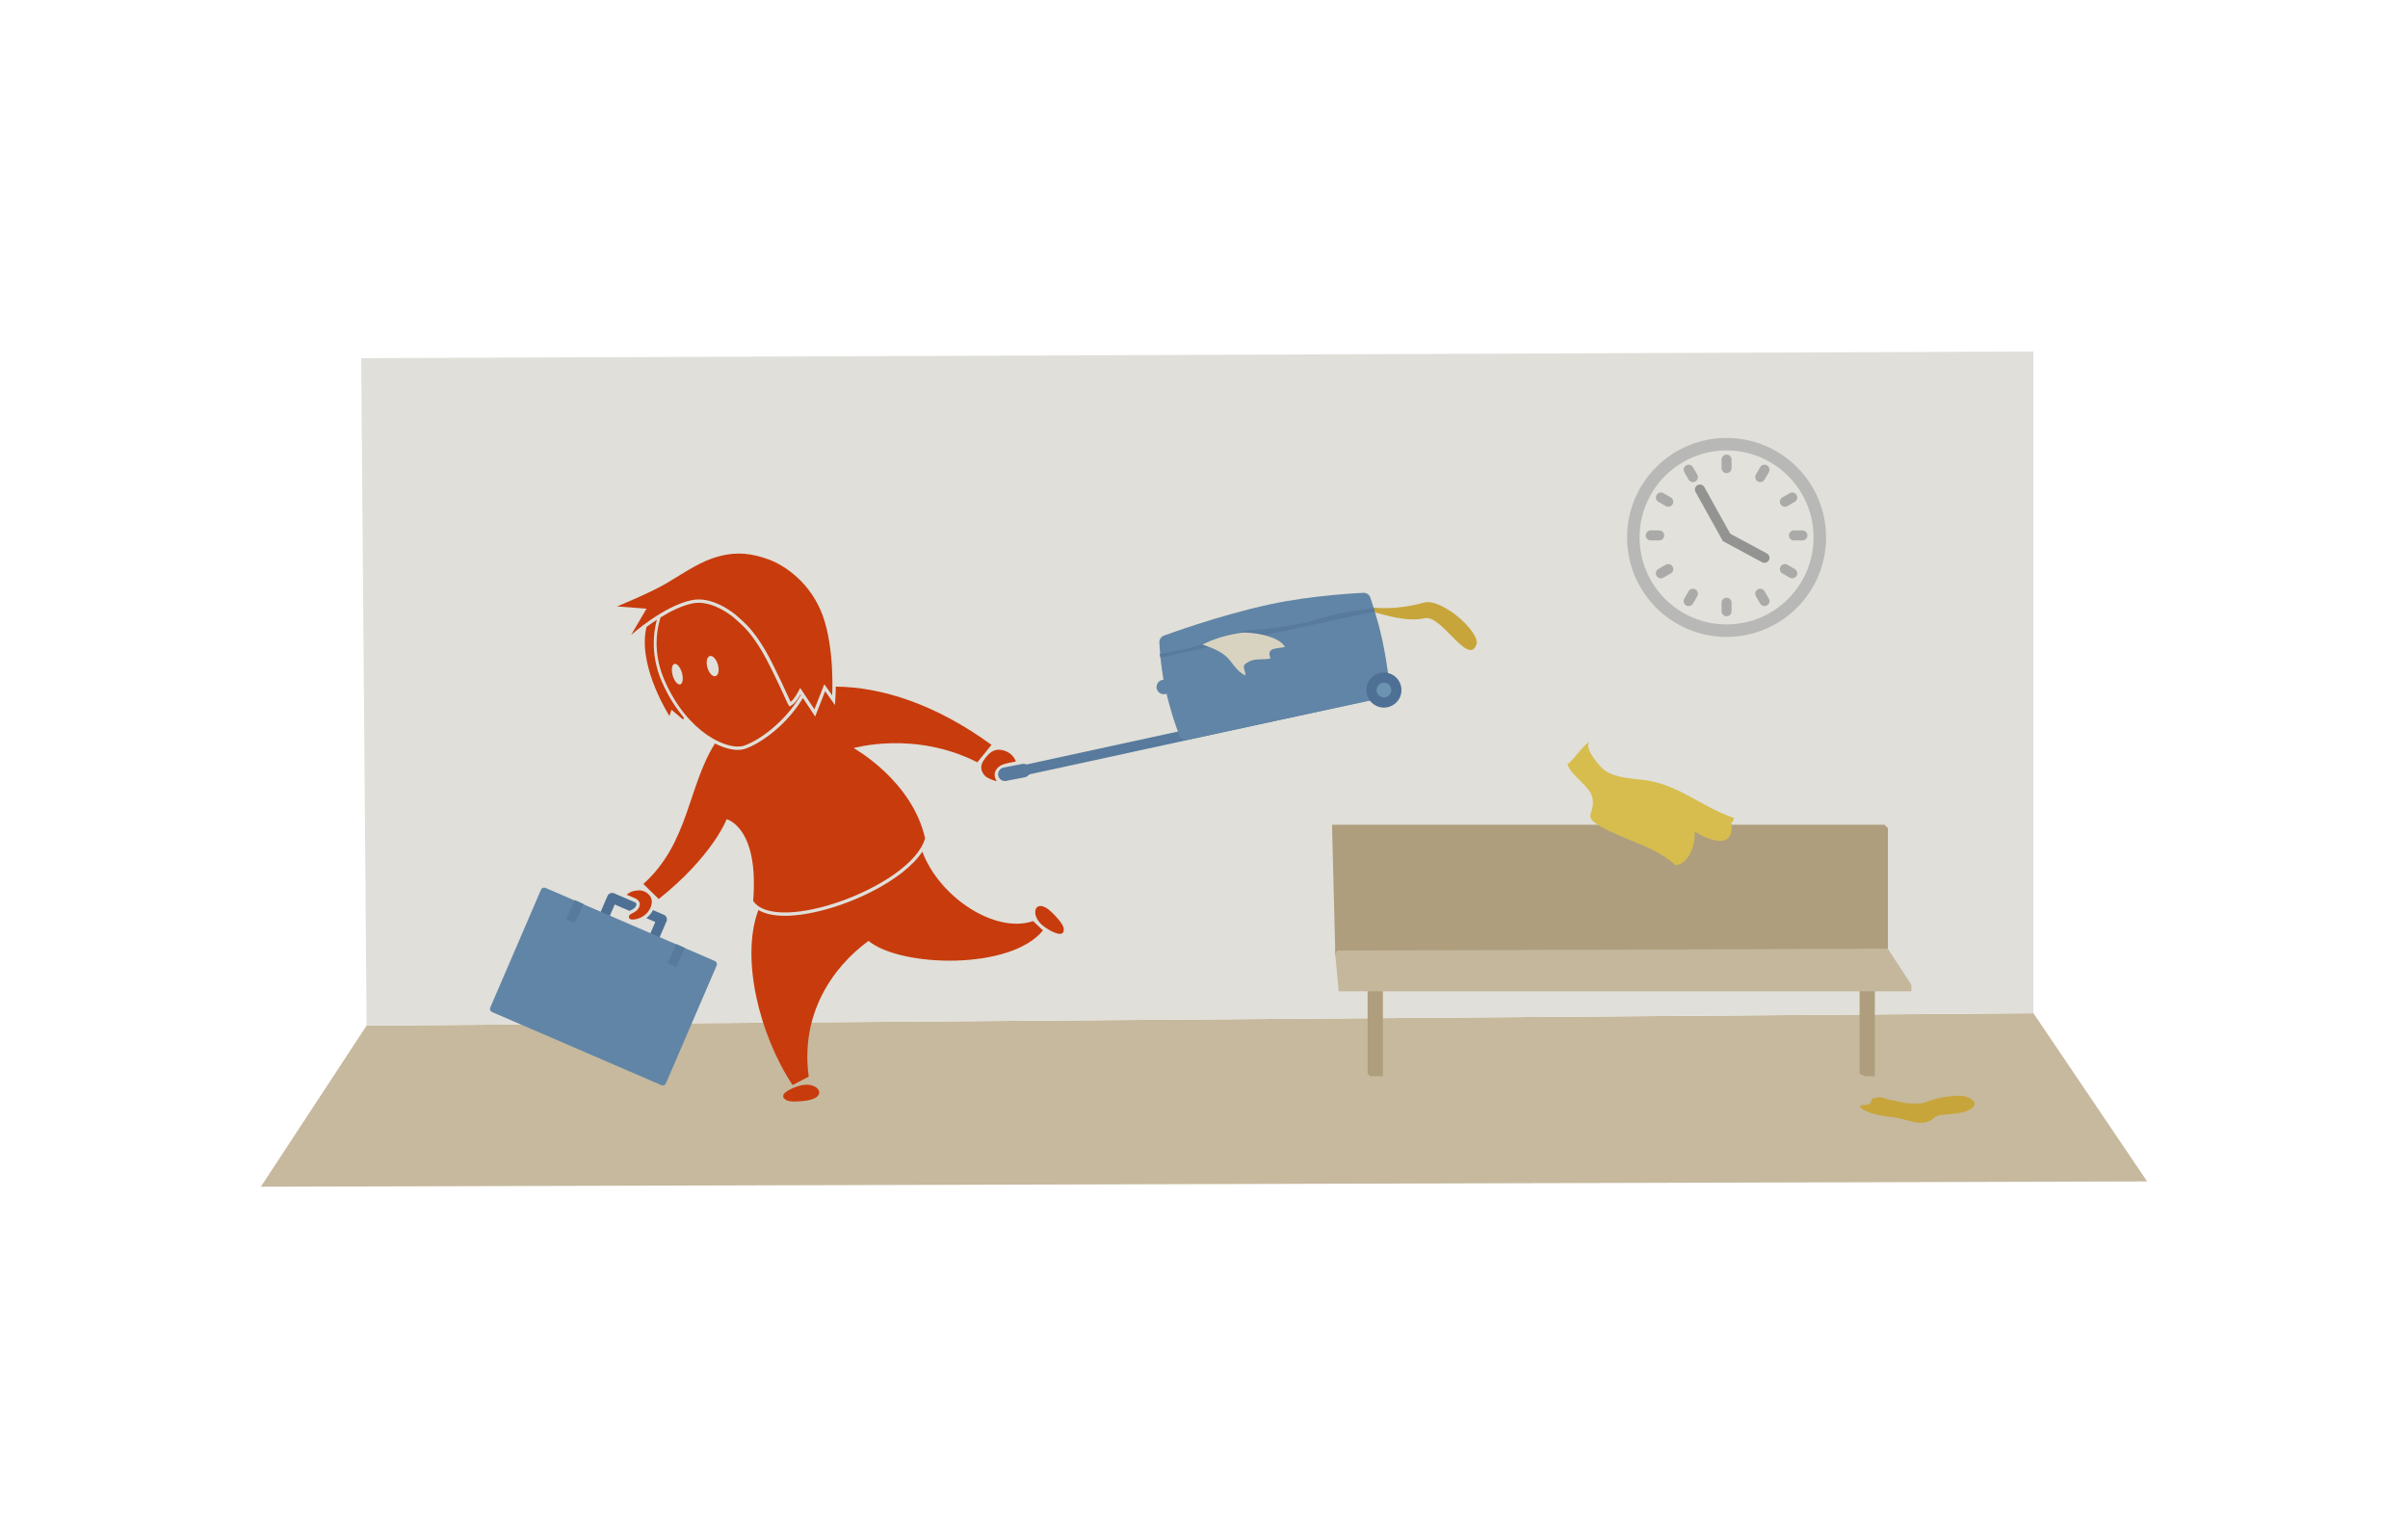 <?xml version="1.0" encoding="utf-8"?>
<!-- Generator: Adobe Illustrator 15.0.2, SVG Export Plug-In . SVG Version: 6.00 Build 0)  -->
<!DOCTYPE svg PUBLIC "-//W3C//DTD SVG 1.1//EN" "http://www.w3.org/Graphics/SVG/1.1/DTD/svg11.dtd">
<svg version="1.1" id="Layer_1" xmlns="http://www.w3.org/2000/svg" xmlns:xlink="http://www.w3.org/1999/xlink" x="0px" y="0px"
	 width="720px" height="460px" viewBox="0 0 720 460" enable-background="new 0 0 720 460" xml:space="preserve">
<g>
	<polygon fill="#C6B99E" points="109.612,306.707 78,354.888 642,353.3 608,303.001 	"/>
</g>
<g>
	<polygon fill="#E0DFD9" points="109.612,306.707 108,107.112 608,105.112 608,303.001 	"/>
</g>
<g>
	<polygon fill="#AE9E7D" points="413.488,321.856 409.771,321.856 408.922,321.085 408.922,288.678 413.488,288.678 	"/>
	<polygon fill="#AE9E7D" points="560.588,321.856 557.707,321.856 556.023,321.085 556.023,288.678 560.588,288.678 	"/>
	<polygon fill="#C4B79B" points="571.492,294.455 564.492,283.759 399.277,283.759 399.277,285.759 400.277,296.455 
		571.492,296.455 	"/>
	<polygon fill="#AE9E7D" points="563.492,246.652 398.277,246.652 399.277,285.759 399.777,284.259 564.492,283.759 
		564.492,247.652 	"/>
</g>
<g>
	<circle fill="#B8B8B6" cx="516.25" cy="160.716" r="29.75"/>
	<circle fill="#E3E1DC" cx="516.25" cy="160.716" r="26.01"/>
	<g>
		<path fill="#939491" d="M527.586,168.323c-0.24,0-0.482-0.058-0.709-0.18l-11.725-6.315l-8.177-14.707
			c-0.401-0.724-0.141-1.637,0.582-2.039c0.726-0.403,1.638-0.142,2.041,0.582l7.748,13.939l10.951,5.898
			c0.729,0.394,1.002,1.303,0.609,2.032C528.637,168.037,528.121,168.323,527.586,168.323z"/>
	</g>
	<g>
		<g>
			<g>
				<path fill="#AAABA8" d="M516.25,141.479c-0.828,0-1.5-0.672-1.5-1.5v-2.539c0-0.829,0.672-1.5,1.5-1.5s1.5,0.671,1.5,1.5v2.539
					C517.75,140.807,517.078,141.479,516.25,141.479z"/>
				<path fill="#AAABA8" d="M516.25,184.29c-0.828,0-1.5-0.672-1.5-1.5v-2.539c0-0.827,0.672-1.5,1.5-1.5s1.5,0.673,1.5,1.5v2.539
					C517.75,183.618,517.078,184.29,516.25,184.29z"/>
			</g>
		</g>
		<g>
			<g>
				<path fill="#AAABA8" d="M506.184,144.177c-0.52,0-1.022-0.27-1.301-0.751l-1.27-2.199c-0.414-0.718-0.168-1.635,0.549-2.049
					c0.719-0.414,1.635-0.168,2.049,0.549l1.271,2.2c0.413,0.718,0.168,1.635-0.55,2.049
					C506.695,144.112,506.438,144.177,506.184,144.177z"/>
				<path fill="#AAABA8" d="M527.59,181.252c-0.52,0-1.022-0.269-1.301-0.75l-1.271-2.2c-0.413-0.717-0.168-1.635,0.55-2.049
					c0.719-0.413,1.635-0.168,2.049,0.55l1.27,2.199c0.414,0.718,0.168,1.635-0.549,2.05
					C528.102,181.188,527.844,181.252,527.59,181.252z"/>
			</g>
		</g>
		<g>
			<g>
				<path fill="#AAABA8" d="M498.811,151.548c-0.254,0-0.512-0.065-0.747-0.201l-2.199-1.271c-0.72-0.414-0.965-1.331-0.551-2.049
					c0.413-0.718,1.334-0.964,2.049-0.55l2.201,1.27c0.717,0.414,0.963,1.332,0.549,2.049
					C499.834,151.277,499.33,151.548,498.811,151.548z"/>
				<path fill="#AAABA8" d="M535.887,172.952c-0.256,0-0.514-0.063-0.75-0.201l-2.198-1.27c-0.718-0.414-0.964-1.332-0.55-2.049
					c0.414-0.717,1.332-0.964,2.05-0.549l2.198,1.27c0.72,0.414,0.965,1.331,0.552,2.049
					C536.908,172.684,536.404,172.952,535.887,172.952z"/>
			</g>
		</g>
		<g>
			<g>
				<path fill="#AAABA8" d="M496.113,161.614h-2.539c-0.828,0-1.5-0.672-1.5-1.5c0-0.828,0.672-1.5,1.5-1.5h2.539
					c0.83,0,1.5,0.672,1.5,1.5C497.613,160.942,496.943,161.614,496.113,161.614z"/>
				<path fill="#AAABA8" d="M538.926,161.614h-2.541c-0.828,0-1.5-0.672-1.5-1.5c0-0.828,0.672-1.5,1.5-1.5h2.541
					c0.828,0,1.5,0.672,1.5,1.5C540.426,160.942,539.754,161.614,538.926,161.614z"/>
			</g>
		</g>
		<g>
			<g>
				<path fill="#AAABA8" d="M496.613,172.952c-0.519,0-1.023-0.269-1.301-0.75c-0.414-0.718-0.169-1.635,0.549-2.049l2.201-1.27
					c0.719-0.415,1.635-0.168,2.049,0.549c0.414,0.717,0.168,1.635-0.549,2.049l-2.201,1.27
					C497.125,172.889,496.867,172.952,496.613,172.952z"/>
				<path fill="#AAABA8" d="M533.689,151.548c-0.521,0-1.023-0.271-1.302-0.752c-0.414-0.717-0.168-1.635,0.55-2.049l2.2-1.27
					c0.718-0.413,1.636-0.168,2.05,0.55c0.413,0.718,0.168,1.635-0.552,2.049l-2.198,1.271
					C534.201,151.482,533.943,151.548,533.689,151.548z"/>
			</g>
		</g>
		<g>
			<g>
				<path fill="#AAABA8" d="M504.91,181.252c-0.254,0-0.512-0.064-0.748-0.2c-0.717-0.415-0.963-1.332-0.549-2.05l1.27-2.199
					c0.414-0.718,1.33-0.963,2.049-0.55c0.718,0.414,0.963,1.332,0.55,2.049l-1.271,2.2
					C505.934,180.983,505.43,181.252,504.91,181.252z"/>
				<path fill="#AAABA8" d="M526.316,144.177c-0.255,0-0.513-0.064-0.748-0.201c-0.718-0.414-0.963-1.331-0.55-2.049l1.271-2.2
					c0.414-0.717,1.332-0.963,2.049-0.549c0.717,0.414,0.963,1.331,0.549,2.049l-1.27,2.199
					C527.34,143.907,526.836,144.177,526.316,144.177z"/>
			</g>
		</g>
	</g>
</g>
<path fill="#C7A53A" d="M562.314,328.159c0.129,0.006,0.248,0.021,0.356,0.043c0.863,0.182,1.697,0.578,2.582,0.762
	c0.947,0.199,1.896,0.361,2.84,0.511c0.729,0.115,1.443,0.372,2.172,0.436c1.097,0.096,2.197,0.092,3.298,0.076
	c0.963-0.014,1.559-0.15,2.432-0.474c1.967-0.723,4.213-1.358,6.301-1.567c2.242-0.226,4.51-0.639,6.555,0.419
	c2.738,1.415,1.56,2.954-0.844,3.904c-1.701,0.674-3.887,0.796-5.719,0.97c-0.865,0.084-2.068,0.129-2.922,0.434
	c-0.869,0.312-1.131,0.771-1.922,1.285c-3.263,2.123-7.789-0.518-11.269-0.85c-1.805-0.173-3.612-0.439-5.371-0.894
	c-1.485-0.383-3.932-0.996-4.78-2.434c0.657-0.483,1.942-0.155,2.731-0.556c0.484-0.246,0.746-0.657,0.824-1.125
	c0.084-0.498,0.078-0.559,0.594-0.68C560.756,328.284,561.643,328.123,562.314,328.159z"/>
<g>
	<g>
		<g>
			<g>
				<path fill="#C83B0C" d="M308.897,275.454c-11.226,3.828-27.89-6.947-33.125-20.755c-2.776,4.175-8.155,8.428-15.427,12.087
					c-8.687,4.371-18.521,7.086-25.664,7.086c-3.306,0-5.965-0.595-7.897-1.722c-0.089,0.201-0.169,0.402-0.24,0.604
					c-4.919,13.961,0.357,36.457,10.432,51.723l4.84-2.506c-2.572-18.652,7.082-32.737,17.872-40.594
					c9.718,7.948,42.546,8.798,52.169-3.151L308.897,275.454z"/>
			</g>
		</g>
		<g>
			<path fill="#C83B0C" d="M191.272,270.744c-0.674,2.704-3.658,2.074-3.164,3.785c0.252,0.873,3.281,0.525,5.055-1.205
				c1.418-1.383,2.008-3.151,1.61-4.51c-0.441-1.504-2.204-2.715-4.037-2.539c-1.704,0.164-2.307,0.429-3.356,1.298
				c0.805,0.338,1.656,0.688,2.457,1.021C190.69,268.948,191.503,269.818,191.272,270.744z"/>
			<g>
				<path fill="#4E7094" d="M199.302,274.385c-0.148-0.371-0.432-0.664-0.799-0.822l-3.252-1.404
					c-0.34,0.669-0.804,1.312-1.39,1.883c-0.193,0.189-0.4,0.359-0.613,0.521l2.688,1.16l-2.676,6.197l-12.121-5.234l2.674-6.194
					l4.447,1.92c0.154-0.091,0.304-0.171,0.432-0.236c0.734-0.375,1.367-0.698,1.609-1.67c0.043-0.174-0.084-0.401-0.291-0.604
					l-6.387-2.758c-0.241-0.104-0.492-0.142-0.749-0.115c-0.54,0.057-1.008,0.4-1.222,0.897l-3.863,8.949
					c-0.158,0.369-0.165,0.774-0.018,1.147c0.148,0.373,0.433,0.664,0.8,0.824l14.877,6.422c0.236,0.102,0.496,0.142,0.751,0.114
					c0.14-0.015,0.273-0.048,0.396-0.098c0.368-0.146,0.668-0.437,0.824-0.8l3.863-8.949
					C199.443,275.165,199.45,274.757,199.302,274.385z"/>
			</g>
			<g>
				<g>
					<path fill="#6185A6" d="M199.1,324.001c-0.218,0.506-0.809,0.74-1.313,0.522l-50.684-21.879
						c-0.505-0.218-0.74-0.81-0.522-1.314l15.191-35.291c0.218-0.506,0.809-0.74,1.313-0.521l50.686,21.879
						c0.505,0.217,0.74,0.81,0.522,1.314L199.1,324.001z"/>
				</g>
				
					<rect x="199.018" y="284.412" transform="matrix(0.415 -0.91 0.91 0.415 -141.778 351.109)" fill="#577A9D" width="6.271" height="2.794"/>
				
					<rect x="168.694" y="271.335" transform="matrix(0.415 -0.91 0.91 0.415 -147.631 315.782)" fill="#577A9D" width="6.27" height="2.795"/>
			</g>
		</g>
		<g>
			<path fill="#C83B0C" d="M300.632,224.599c1.696,0.632,2.679,1.927,3.13,3.129c0,0-0.87,0.132-2.298,0.457
				c-1.573,0.358-2.768,0.71-3.662,2.094c-0.604,0.934-0.496,2.282,0.248,3.355c-0.995-0.188-2.829-0.948-3.458-1.565
				c-1.383-1.354-1.535-3.019-0.572-4.522C296.103,224.284,298.091,223.653,300.632,224.599z"/>
		</g>
		<g>
			<path fill="#C83B0C" d="M241.224,329.109c-1.508,0.217-4.979,0.619-6.221-0.171c-2.676-1.699,1.701-3.548,3.916-4.21
				C244.607,323.032,247.94,328.14,241.224,329.109z"/>
		</g>
		<g>
			<path fill="#C83B0C" d="M314.35,272.695c1.099,1.05,3.562,3.533,3.706,4.994c0.316,3.156-3.838,0.855-5.729-0.479
				C307.478,273.79,309.434,268.012,314.35,272.695z"/>
		</g>
	</g>
	<g>
		<path fill="#577A9D" d="M411.107,208.634c-0.211,0.338-0.56,0.592-0.979,0.684l-109.567,23.827
			c-0.832,0.176-1.648-0.353-1.828-1.184c-0.176-0.829,0.35-1.646,1.182-1.824l109.567-23.828c0.832-0.177,1.647,0.351,1.828,1.183
			C411.398,207.899,411.312,208.306,411.107,208.634z"/>
		<path fill="#577A9D" d="M307.761,231.529c-0.281,0.449-0.735,0.783-1.289,0.9l-5.576,1.088c-1.098,0.236-2.178-0.461-2.412-1.559
			c-0.236-1.1,0.461-2.179,1.56-2.414l5.573-1.085c1.098-0.236,2.178,0.463,2.413,1.561
			C308.144,230.562,308.034,231.1,307.761,231.529z"/>
		<path fill="#C7A53A" d="M425.633,180.226c5.506-1.585,17.09,8.991,15.828,12.486c-2.416,6.714-10.441-9.013-15.459-7.835
			c-5.264,1.233-11.988-1.014-15.811-1.984c-0.342-0.605-0.031-0.779,0.207-1.243C410.398,181.649,417.186,182.659,425.633,180.226z
			"/>
		<path fill="#6185A6" d="M415.629,206.007c0.248,1.157-0.496,2.309-1.658,2.561l-58.915,12.659
			c-1.156,0.248-2.311-0.494-2.559-1.652c0,0-2.457-6.213-4.198-14.308c-1.398-6.502-1.614-12.734-1.614-12.734
			c-0.248-1.157,0.494-2.308,1.652-2.56c0,0,15.731-5.852,31.304-9.234c12.834-2.788,27.617-3.429,27.617-3.429
			c1.156-0.246,2.309,0.496,2.557,1.656c0,0,2.125,6.037,3.484,12.36C414.885,198.716,415.629,206.007,415.629,206.007z"/>
		<path fill="#6185A6" d="M353.964,205.707c-0.299,0.474-0.781,0.831-1.371,0.956l-4.17,0.897c-1.166,0.251-2.311-0.49-2.561-1.652
			c-0.25-1.163,0.489-2.311,1.653-2.562l4.173-0.896c1.164-0.25,2.309,0.491,2.562,1.653
			C354.369,204.679,354.253,205.25,353.964,205.707z"/>
		<path fill="#577A9D" d="M410.984,182.879c0,0-8.683,1.863-11.576,2.482c-2.01,0.431-6.033,1.296-8.043,1.727
			c-11.102,2.378-44.394,9.523-44.394,9.523l-0.229-1.055c0,0,8.695-1.478,11.453-2.455c1.945-0.692,3.728-1.898,7.694-2.999
			c4.736-1.313,8.455-1.749,10.992-1.903c3.855-0.233,10.469-1.354,14.246-2.163c1.99-0.429,6.426-1.945,8.414-2.373
			c2.92-0.626,11.215-1.839,11.215-1.839L410.984,182.879z"/>
		<g>
			<path fill="#4E7094" d="M416.596,201.931c2.449,1.546,3.182,4.785,1.637,7.233c-1.549,2.45-4.787,3.181-7.233,1.633
				c-2.453-1.545-3.185-4.781-1.636-7.233C410.908,201.115,414.146,200.384,416.596,201.931z"/>
		</g>
		<g>
			<path fill="#6C94B2" d="M414.969,204.51c1.021,0.646,1.328,2.001,0.684,3.024c-0.649,1.026-2,1.331-3.028,0.686
				c-1.022-0.646-1.328-2.003-0.683-3.028C412.588,204.168,413.943,203.864,414.969,204.51z"/>
		</g>
		<path fill="#D8D3C1" d="M366.369,196.076c2.219,1.89,3.211,4.732,6.074,5.906c-0.299-2.514-1.504-2.829,1.115-4.2
			c1.812-0.949,4.336-0.375,6.336-0.892c-1.439-3.504,2.229-2.788,4.295-3.445c-1.644-3.226-10.265-4.71-13.646-4.134
			c-4.652,0.791-7.254,1.625-11.061,3.438C359.482,192.749,364.023,194.08,366.369,196.076z"/>
	</g>
</g>
<path fill="#D7BD4E" d="M518.492,244.609c-0.5,1.008,0.018,0.681-0.826,1.5c1.057,8.181-6.859,5.271-10.986,2.466
	c0.33,3.788-1.446,9.457-5.598,10.223c-6.609-5.989-14.945-7.31-22.512-11.663c-5.502-3.167-1.769-3.373-2.354-8.138
	c-0.465-3.799-6.147-6.603-7.561-10.374c2.555-2.188,4.192-5.195,6.824-7.047c-2.466,1.734,3.084,7.979,4.364,8.839
	c3.502,2.354,8.25,2.36,12.271,2.928C502.145,234.76,509.07,241.494,518.492,244.609z"/>
<g>
	<path fill="#C83B0C" d="M207.003,179.441c5.574-1.088,11.609,3.062,13.85,5.191c1.283,1.22,4.084,3.22,7.926,9.762
		c2.873,4.89,7.554,15.415,7.613,15.509c1.256-0.855,2.87-4.173,2.87-4.173l4.251,6.392l2.959-7.511l2.354,3.331
		c0,0,0.781-13.914-2.825-23.847c-3.429-9.438-10.979-14.988-16.508-16.921c-4.59-1.603-8.965-2.259-14.254-0.882
		c-5.848,1.521-9.998,4.622-16.002,8.162c-4.784,2.822-14.723,6.9-14.723,6.9l8.805,0.668l-4.59,7.833
		C188.729,189.856,198.509,181.098,207.003,179.441z"/>
	<path fill="#C83B0C" d="M239.356,207.679c-0.636,1.102-1.539,2.463-2.401,3.051l-0.855,0.584l-0.553-0.876
		c-0.045-0.07-0.045-0.07-0.337-0.715c-3.214-7.068-5.667-12.055-7.293-14.821c-3.238-5.515-5.668-7.678-7.12-8.97
		c-0.239-0.213-0.45-0.401-0.632-0.574c-1.854-1.762-6.593-5.095-11.265-5.095c-0.586,0-1.159,0.055-1.704,0.161
		c-3.229,0.629-6.68,2.354-9.683,4.209c-1.785,5.683-1.687,12.239,1.21,18.876c6.976,15.975,19.076,20.914,23.56,19.528
		c4.275-1.321,12.254-6.812,17.182-15.198L239.356,207.679z M203.391,204.668c-0.754,0.216-1.77-0.977-2.25-2.671
		c-0.482-1.692-0.257-3.239,0.504-3.458c0.761-0.217,1.771,0.978,2.256,2.67C204.38,202.903,204.154,204.45,203.391,204.668z
		 M213.942,202.201c-0.864,0.246-1.949-0.896-2.422-2.554c-0.475-1.661-0.154-3.202,0.71-3.452c0.864-0.245,1.95,0.898,2.426,2.556
		C215.128,200.409,214.812,201.955,213.942,202.201z"/>
	<g>
		<path fill="#C83B0C" d="M292.229,227.964l4.233-5.21c-16.623-12.106-32.681-17.284-46.562-17.423
			c-0.015,1.542-0.066,2.522-0.075,2.668l-0.161,2.861l-1.654-2.341l-1.286-1.819l-2.28,5.788l-0.702,1.782l-1.061-1.595
			l-2.608-3.922c-5.32,8.789-13.503,14.006-17.496,15.238c-0.571,0.178-1.229,0.268-1.951,0.268c-1.841,0-4.238-0.602-6.853-1.919
			c-8.103,12.83-7.791,29.803-21.408,42.004l4.596,4.502c16.178-12.873,20.308-23.863,20.308-23.863s9.729,2.293,7.931,24.43
			c6.963,10.331,47.412-4.411,51.4-18.721c-3.904-17.321-21.357-26.974-21.357-26.974S273.476,218.412,292.229,227.964z"/>
	</g>
</g>
<g>
	<path fill="#C83B0C" d="M196.415,185.324c-1.124,0.731-2.158,1.458-3.075,2.135c-0.144,0.54-0.265,1.099-0.349,1.686
		c-1.6,11.346,7.17,24.963,7.17,24.963l0.62-1.854l3.495,2.955l0.208-0.617c-2.42-2.855-4.698-6.398-6.583-10.722
		C195.238,197.77,194.814,191.256,196.415,185.324z"/>
</g>
</svg>
